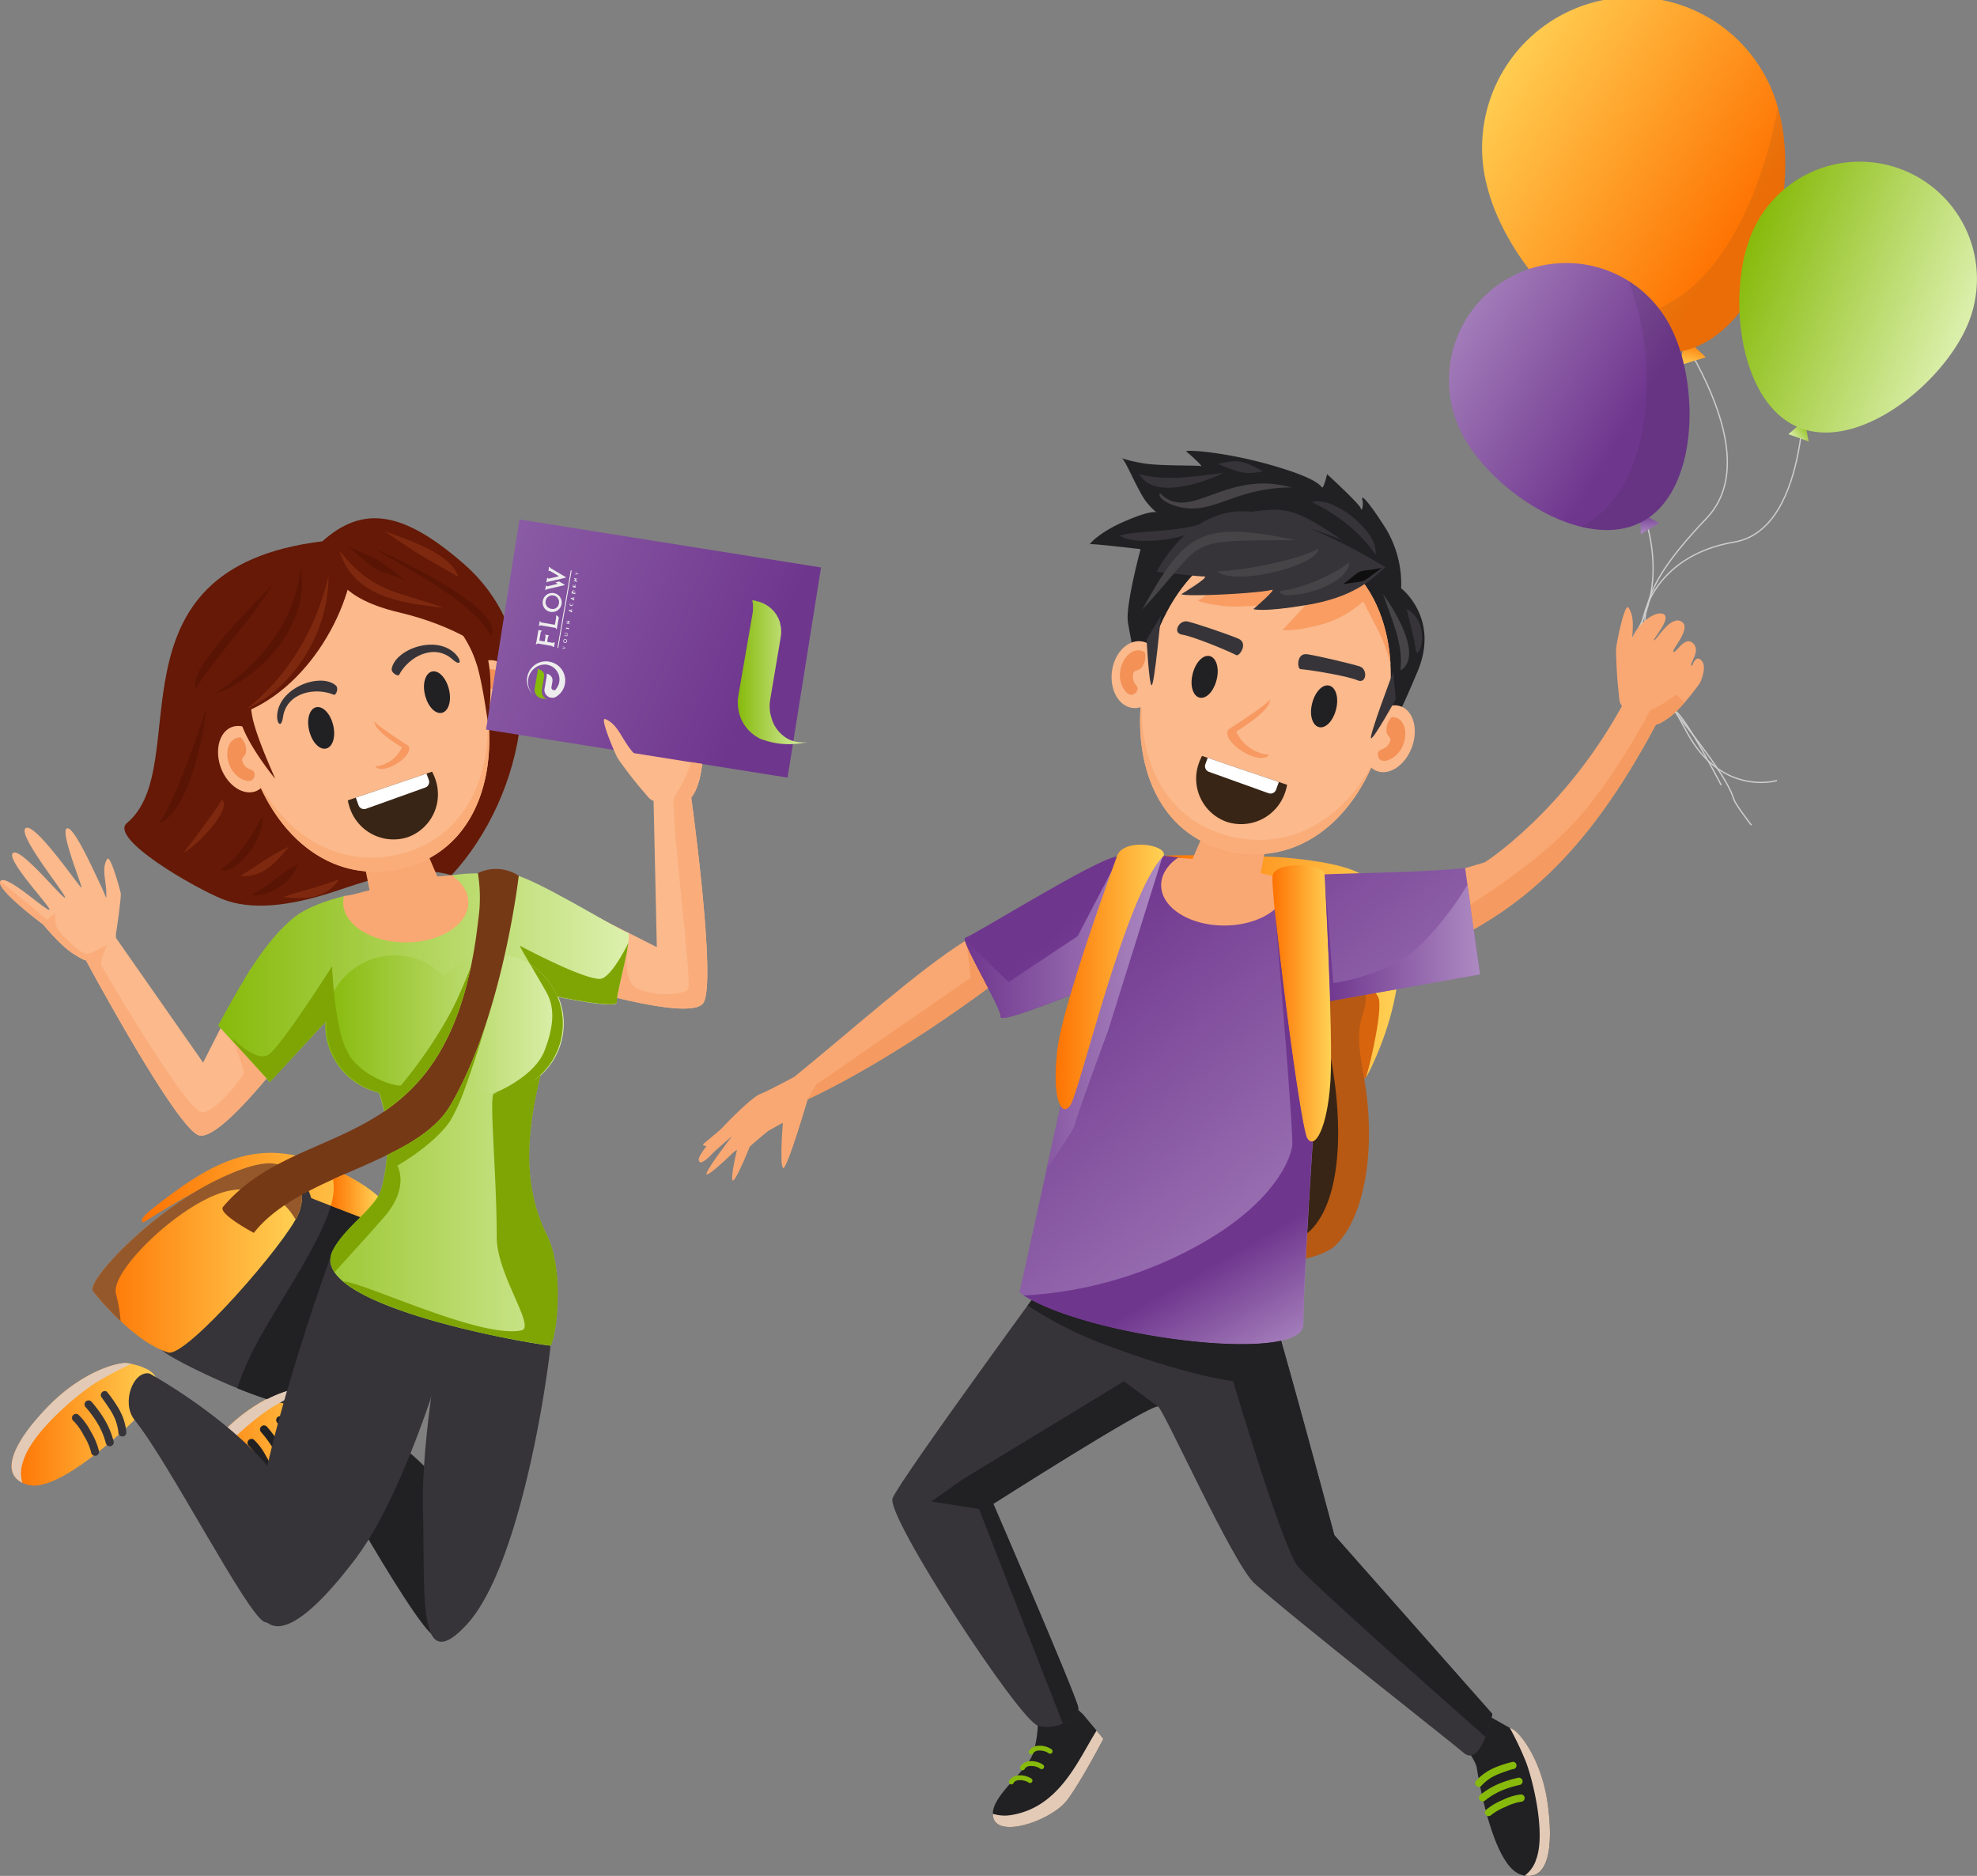 <svg xmlns="http://www.w3.org/2000/svg" xmlns:xlink="http://www.w3.org/1999/xlink" viewBox="0 0 426.12 404.28"><rect x="0" y="0" width="426.12" height="404.28" fill="#808080" stroke="none"/><defs><style>.cls-1{fill:none;stroke:#ccc;stroke-miterlimit:10;stroke-width:0.28px;}.cls-2{fill:url(#Безымянный_градиент_9);}.cls-3{fill:url(#Безымянный_градиент_9-2);}.cls-4,.cls-6{fill:#363438;}.cls-4,.cls-51{opacity:0.1;}.cls-10,.cls-11,.cls-12,.cls-13,.cls-14,.cls-15,.cls-16,.cls-17,.cls-18,.cls-20,.cls-21,.cls-22,.cls-23,.cls-24,.cls-25,.cls-26,.cls-27,.cls-28,.cls-29,.cls-30,.cls-31,.cls-32,.cls-33,.cls-34,.cls-35,.cls-36,.cls-37,.cls-38,.cls-39,.cls-40,.cls-41,.cls-45,.cls-46,.cls-5,.cls-6,.cls-7,.cls-8,.cls-9{fill-rule:evenodd;}.cls-5{fill:url(#Безымянный_градиент_9-3);}.cls-7{fill:url(#Безымянный_градиент_9-4);}.cls-8{fill:#e2cab6;}.cls-51,.cls-9{fill:#212023;}.cls-10{fill:#651906;}.cls-11{fill:url(#Безымянный_градиент_9-5);}.cls-12{fill:#fbb98c;}.cls-13{fill:#faad7b;}.cls-14{fill:url(#Новый_образец_градиентной_залив);}.cls-15{fill:#f9a873;}.cls-16{fill:#f39157;}.cls-17{fill:#faad79;}.cls-18{fill:url(#Новый_образец_градиентной_залив-2);}.cls-19{fill:url(#Безымянный_градиент_13);}.cls-20{fill:url(#Безымянный_градиент_9-6);}.cls-21{fill:#94582b;}.cls-22{fill:#763915;}.cls-23{fill:url(#Безымянный_градиент_9-7);}.cls-24{fill:#7ea504;}.cls-25{fill:#7e290f;}.cls-26{fill:#5a1404;}.cls-27{fill:#d8640e;}.cls-28{fill:url(#Безымянный_градиент_9-8);}.cls-29{fill:#b75913;}.cls-30{fill:#392515;}.cls-31{fill:#f59a60;}.cls-32{fill:url(#Безымянный_градиент_13-2);}.cls-33{fill:url(#Безымянный_градиент_13-3);}.cls-34{fill:#f99d63;}.cls-35,.cls-43{fill:#87ba0b;}.cls-36{fill:url(#Безымянный_градиент_9-9);}.cls-37{fill:url(#Безымянный_градиент_9-10);}.cls-38{fill:#464447;}.cls-39{fill:#0f0f0f;}.cls-40{fill:url(#Безымянный_градиент_13-4);}.cls-41{fill:url(#Безымянный_градиент_13-5);}.cls-42{fill:#ededed;}.cls-44{fill:url(#Новый_образец_градиентной_залив-3);}.cls-45{fill:#f79961;}.cls-46{fill:#fff;}.cls-47{fill:url(#Безымянный_градиент_13-6);}.cls-48{fill:url(#Безымянный_градиент_13-7);}.cls-49{fill:url(#Новый_образец_градиентной_залив-4);}.cls-50{fill:url(#Новый_образец_градиентной_залив-5);}</style><linearGradient id="Безымянный_градиент_9" x1="363.21" y1="89.84" x2="369.16" y2="89.84" gradientTransform="translate(534.04 -260.69) rotate(102.83)" gradientUnits="userSpaceOnUse"><stop offset="0" stop-color="#fe7302"/><stop offset="1" stop-color="#ffd255"/></linearGradient><linearGradient id="Безымянный_градиент_9-2" x1="372.53" y1="53.07" x2="328.08" y2="5.74" gradientTransform="translate(0.99 91.26) rotate(-14.43)" xlink:href="#Безымянный_градиент_9"/><linearGradient id="Безымянный_градиент_9-3" x1="40.36" y1="312.37" x2="71.74" y2="312.37" gradientTransform="matrix(1, 0, 0, 1, 0, 0)" xlink:href="#Безымянный_градиент_9"/><linearGradient id="Безымянный_градиент_9-4" x1="30.57" y1="256.19" x2="83.08" y2="256.19" gradientTransform="matrix(1, 0, 0, 1, 0, 0)" xlink:href="#Безымянный_градиент_9"/><linearGradient id="Безымянный_градиент_9-5" x1="2.53" y1="306.98" x2="33.92" y2="306.98" gradientTransform="matrix(1, 0, 0, 1, 0, 0)" xlink:href="#Безымянный_градиент_9"/><linearGradient id="Новый_образец_градиентной_залив" x1="47.02" y1="239.07" x2="135.56" y2="239.07" gradientUnits="userSpaceOnUse"><stop offset="0" stop-color="#87ba0b"/><stop offset="1" stop-color="#dcf0ad"/></linearGradient><linearGradient id="Новый_образец_градиентной_залив-2" x1="70.32" y1="220.74" x2="121.29" y2="220.74" xlink:href="#Новый_образец_градиентной_залив"/><linearGradient id="Безымянный_градиент_13" x1="162.59" y1="149.17" x2="35.85" y2="94.3" gradientTransform="translate(256.72 -21.32) rotate(80.95)" gradientUnits="userSpaceOnUse"><stop offset="0" stop-color="#6f368e"/><stop offset="1" stop-color="#ad8ac2"/></linearGradient><linearGradient id="Безымянный_градиент_9-6" x1="19.97" y1="271.12" x2="65.12" y2="271.12" gradientTransform="matrix(1, 0, 0, 1, 0, 0)" xlink:href="#Безымянный_градиент_9"/><linearGradient id="Безымянный_градиент_9-7" x1="71.31" y1="257.7" x2="81.49" y2="257.7" gradientTransform="matrix(1, 0, 0, 1, 0, 0)" xlink:href="#Безымянный_градиент_9"/><linearGradient id="Безымянный_градиент_9-8" x1="250.82" y1="208.26" x2="301.54" y2="208.26" gradientTransform="matrix(1, 0, 0, 1, 0, 0)" xlink:href="#Безымянный_градиент_9"/><linearGradient id="Безымянный_градиент_13-2" x1="235" y1="194.44" x2="307.6" y2="279.56" gradientTransform="matrix(1, 0, 0, 1, 0, 0)" xlink:href="#Безымянный_градиент_13"/><linearGradient id="Безымянный_градиент_13-3" x1="207.91" y1="218.23" x2="250.63" y2="218.23" gradientTransform="matrix(1, 0, 0, 1, 0, 0)" xlink:href="#Безымянный_градиент_13"/><linearGradient id="Безымянный_градиент_9-9" x1="274.29" y1="216.25" x2="286.89" y2="216.25" gradientTransform="matrix(1, 0, 0, 1, 0, 0)" xlink:href="#Безымянный_градиент_9"/><linearGradient id="Безымянный_градиент_9-10" x1="227.52" y1="210.54" x2="250.88" y2="210.54" gradientTransform="matrix(1, 0, 0, 1, 0, 0)" xlink:href="#Безымянный_градиент_9"/><linearGradient id="Безымянный_градиент_13-4" x1="285.62" y1="203.2" x2="318.97" y2="203.2" gradientTransform="matrix(1, 0, 0, 1, 0, 0)" xlink:href="#Безымянный_градиент_13"/><linearGradient id="Безымянный_градиент_13-5" x1="266.18" y1="269.71" x2="279.55" y2="292.96" gradientTransform="matrix(1, 0, 0, 1, 0, 0)" xlink:href="#Безымянный_градиент_13"/><linearGradient id="Новый_образец_градиентной_залив-3" x1="158.99" y1="144.94" x2="174.06" y2="144.94" xlink:href="#Новый_образец_градиентной_залив"/><linearGradient id="Безымянный_градиент_13-6" x1="403.21" y1="88.86" x2="407.84" y2="88.86" gradientTransform="translate(437.57 -294.21) rotate(89.03)" xlink:href="#Безымянный_градиент_13"/><linearGradient id="Безымянный_градиент_13-7" x1="351.26" y1="91.19" x2="307.98" y2="65.12" gradientTransform="matrix(1, 0, 0, 1, 0, 0)" xlink:href="#Безымянный_градиент_13"/><linearGradient id="Новый_образец_градиентной_залив-4" x1="402.35" y1="47.57" x2="406.98" y2="47.57" gradientTransform="translate(727.54 -132.42) rotate(139.61)" xlink:href="#Новый_образец_градиентной_залив"/><linearGradient id="Новый_образец_градиентной_залив-5" x1="349.74" y1="98.93" x2="400.27" y2="98.93" gradientTransform="translate(89.87 -169.69) rotate(22.35)" xlink:href="#Новый_образец_градиентной_залив"/></defs><title>kids</title><g id="Слой_2" data-name="Слой 2"><g id="OBJECTS"><path class="cls-1" d="M383,168.22s-11.75,3.5-19.25-10.13c-11.28-20.49-14.74-26.65,4.08-46.4,15.26-16-13.4-50.39-13.4-50.39"/><path class="cls-1" d="M377.5,177.84s-3.44-4.43-3.77-5.54c-2.58-8.75-24.49-31.18-22.45-33.92,10.28-13.8,1.62-31.25,1.62-31.25"/><path class="cls-1" d="M371,169.22s-7-13.53-9.74-15.88c-13.73-11.95-8.44-33,12.5-36.51,17-2.87,15.13-37.65,15.13-37.65"/><polygon class="cls-2" points="367.66 76.99 363.3 72.95 361.98 78.75 367.66 76.99"/><path class="cls-3" d="M383.52,24.39c4.47,17.36-3,46.68-20.37,51.15s-38.05-17.61-42.52-35a32.47,32.47,0,1,1,62.88-16.18Z"/><path class="cls-4" d="M383.19,23.24C379,45,369.18,63.78,353.85,67.73a28.17,28.17,0,0,1-16.24-1c7.79,6.85,17.07,11,25.55,8.83,17.36-4.47,24.83-33.79,20.36-51.15C383.42,24,383.31,23.62,383.19,23.24Z"/><path class="cls-5" d="M66.82,311.4c-1.71,1.73-16.41,15.88-23,14s-3.24-9.05,4.23-16.79,15.41-9.77,17.3-9.43C75.52,301,71.63,306.55,66.82,311.4Z"/><path class="cls-6" d="M41.39,266.27C43,264.51,62.53,252,62.53,252a32.91,32.91,0,0,1-3.43-1.3c8,1.55,28.37,8.1,27.6,18.21-.12,1.53-17.82,33-23.09,33.72s-27.41-9.84-28.76-11.76S41.39,266.27,41.39,266.27Z"/><path class="cls-7" d="M67.08,258.21c-4.94-17.53-35.83,5.65-36.33,5.23-.71-.59.88-2,2-2.88,11.89-9.39,22.09-15.83,36.68-9.7,8.82,3.7,13.87,7.7,13.64,9.52s-.38,3.6-1,3.54S67.08,258.21,67.08,258.21Z"/><path class="cls-8" d="M42.84,320.31c1.8-6.17,11.52-14.27,15.5-16.82a71.19,71.19,0,0,1,7.86-4.17l-.81-.12c-1.89-.34-9.83,1.69-17.3,9.43-7,7.21-10.3,13.94-5.44,16.33A7.45,7.45,0,0,1,42.84,320.31Z"/><path class="cls-9" d="M59.8,306.67a.86.86,0,0,1,1-1.38,27.31,27.31,0,0,1,2.17,3,14.26,14.26,0,0,1,1.25,2.39,12.59,12.59,0,0,1,.81,3.31.86.86,0,1,1-1.71.08,10.72,10.72,0,0,0-.7-2.8,12.66,12.66,0,0,0-1.1-2.08C60.71,307.87,59.85,306.71,59.8,306.67Z"/><path class="cls-9" d="M62.32,316.05a.86.86,0,0,1-1.66.44,16.84,16.84,0,0,0-1.7-4.15,24.37,24.37,0,0,0-2.67-3.68.86.86,0,1,1,1.3-1.12,26,26,0,0,1,2.86,3.94A18.53,18.53,0,0,1,62.32,316.05Z"/><path class="cls-9" d="M59.17,318.15a.86.86,0,1,1-1.71.15,13.59,13.59,0,0,0-1.58-3.56,12.68,12.68,0,0,0-2.17-3.08.86.86,0,0,1,1-1.4,13.52,13.52,0,0,1,2.68,3.64A14.6,14.6,0,0,1,59.17,318.15Z"/><path class="cls-10" d="M97.33,188.62c15.69-16.92,23.08-49.31,2.59-67.14C86.75,110,78.14,108.91,69.48,116.66c-48,5.86-27.27,48.42-42.11,60.7-4,3.34,14.57,14,20.56,16.4s14.2,1.76,24.93-1.88S90.26,186.6,97.33,188.62Z"/><path class="cls-9" d="M105.9,337.18c-.33-1.82-1-5.47-10.83-17.31s-27.24-20.23-27.24-20.23l-4.07,4.54s25.48,46.64,30,48.52S105.9,337.18,105.9,337.18Z"/><path class="cls-11" d="M29,306c-1.71,1.73-16.41,15.88-23,14S2.8,311,10.27,303.23s15.41-9.77,17.3-9.43C37.69,295.59,33.8,301.15,29,306Z"/><path class="cls-8" d="M5,314.91c1.8-6.17,11.52-14.27,15.5-16.82a71.21,71.21,0,0,1,7.86-4.17l-.81-.12c-1.89-.34-9.83,1.69-17.3,9.43-7,7.21-10.3,13.94-5.44,16.33A7.45,7.45,0,0,1,5,314.91Z"/><path class="cls-6" d="M22,301.28a.86.86,0,0,1,1-1.38,27.21,27.21,0,0,1,2.17,3,14.24,14.24,0,0,1,1.25,2.39,12.6,12.6,0,0,1,.81,3.31.86.86,0,1,1-1.71.08,10.72,10.72,0,0,0-.7-2.8,12.71,12.71,0,0,0-1.1-2.08C22.88,302.48,22,301.31,22,301.28Z"/><path class="cls-6" d="M24.5,310.66a.86.86,0,0,1-1.66.44,16.83,16.83,0,0,0-1.7-4.15,24.37,24.37,0,0,0-2.67-3.68.86.86,0,1,1,1.3-1.12,26,26,0,0,1,2.86,3.94A18.53,18.53,0,0,1,24.5,310.66Z"/><path class="cls-6" d="M21.34,312.76a.86.86,0,1,1-1.71.15,13.59,13.59,0,0,0-1.58-3.56,12.69,12.69,0,0,0-2.17-3.08.86.86,0,0,1,1-1.4,13.52,13.52,0,0,1,2.68,3.64A14.59,14.59,0,0,1,21.34,312.76Z"/><path class="cls-6" d="M71.11,336.42c-.33-1.82-2.9-7.85-12.76-19.69S32.21,296,32.21,296c-3.57-.63-6.11,6.42-3.21,10,7.66,9.54,24.26,42,28,43.55C61.51,351.43,71.11,336.42,71.11,336.42Z"/><path class="cls-6" d="M118,267.64a90.37,90.37,0,0,1,.67,22.32c-1.23,11.51-7.17,48.24-18,60.07s-9-6.17-9.51-24.43S97,277.14,97,277.14Z"/><path class="cls-6" d="M102.12,267.24c-.26,5.14-11.83,50.65-25.46,68.65s-22.63,20.83-22.11,0,16.73-65.14,16.73-65.14Z"/><path class="cls-12" d="M54,208.85l10.55,14.52S47.78,246.3,42.84,244.66,18.5,206.92,18.5,206.92s.08.37-2.69-1.37-6.5-6.31-6.5-6.31-10.37-7.71-9.22-9.35,9.55,6.19,10.52,6.2-9.39-10.72-7.84-12.23,10.75,9.93,11.25,9.6-10.53-13.75-8.47-15,11.7,12.94,12,12.83-4.59-11.9-3.17-12.74,6,9.53,7.21,12c.33.69.81,1.76,1.29,3,.28-3.28-1.19-6.11.22-8.42.67-1.09,2.86,6.8,2.94,7.51.06.52-.54,5.63-1.06,8.59a5.18,5.18,0,0,1,0,.88L43.78,229,54,208.85ZM18.5,206.92h0Z"/><path class="cls-12" d="M121.38,193.91l20.19,10.21-.74-33.26,8.08.49s5.67,40.58,2.66,44.83-30.12-4.32-30.12-4.32Z"/><path class="cls-13" d="M145.71,171.16l3.21.2s5.67,40.59,2.66,44.83-30.12-4.32-30.12-4.32v-3.44c3.64,1.59,7.2,2.89,8.31,2.47,2.47-.94,5.7-7.7,5.7-7.7s-1.58,7.59,1.48,9.58,10.58,1.88,11.4.24-4.13-40.2-3-41.2A2.07,2.07,0,0,0,145.71,171.16Z"/><path class="cls-14" d="M47,221l11.13,12.23,12.66-13.66c.17-.18,17.33,13.41,11.49,36.42-1.11,4.39-7.68,8.09-10.54,13.47-6.06,11.43,39.85,19.74,46.91,20.55,1.42-2.58,2.93-16.38-.83-23.9-9.91-19.8,2.86-41.89,1.8-51.39,0,0,13.55,2.91,13.31,1.25s3.73-15,2.3-15c-1,0-20.74-12.26-24.81-12.5-4.39-.26-9.34-.49-13.11.19-8.92,1.62-15.22,4.05-23.18,4.47-2.76.71-8,2.16-11.26,5C56,204,50.82,214.2,47,221Z"/><path class="cls-15" d="M97.33,188.62c-.79.13-2.33.15-3.09.29-4.76.89-8.3,2-14.28,2.94-1.94.29-3.83,1.1-5.81,1.24a5.64,5.64,0,0,0-.18,1.4c0,4.76,6,8.61,13.49,8.61s13.49-3.86,13.49-8.61C100.94,192.22,99.57,190.16,97.33,188.62Z"/><path class="cls-15" d="M77.18,180.17c.59,1.9,3.33,16,3.33,16s6.89,3.09,10.93.59,4.4-4.16,4.4-4.16l-5.94-13.9Z"/><path class="cls-12" d="M71.74,120.7c16.09-3.47,28.59,9.63,32.55,28s-2.11,35.11-18.2,38.58-29.24-9.11-33.2-27.51S55.64,124.17,71.74,120.7Z"/><path class="cls-12" d="M51.31,156.45c3,0,6,3.21,6.64,7.16s-1.2,7.16-4.19,7.16-6-3.21-6.64-7.16S48.33,156.45,51.31,156.45Z"/><path class="cls-12" d="M105.72,142.27c3,0,5.6,3.2,5.84,7.16s-2,7.16-5,7.16-5.6-3.21-5.84-7.16S102.73,142.27,105.72,142.27Z"/><path class="cls-16" d="M51.88,158.92c-4,0-3.87,7.21.55,9.12,2.36,1,2.71-1.06,2.28-1.73s-1.53-.35-2.28-1.81.45-1.06.63-2.67A3.94,3.94,0,0,0,51.88,158.92Z"/><path class="cls-16" d="M104.44,144.67c3.37-2.13,7.12,4,4.41,8-1.45,2.13-2.86.55-2.85-.24s1.11-1.12,1-2.75-.95-.65-2-1.92A3.94,3.94,0,0,1,104.44,144.67Z"/><path class="cls-17" d="M78.22,184.75c-9.26-.66-17.09-6.57-22.1-15.51l-.12.12C60.71,179.85,68.93,187,78.85,187.8a24.56,24.56,0,0,0,7.24-.49,24.18,24.18,0,0,0,6.46-2.36c9.34-5.06,13.62-16,12.82-28.53l-.22-.07c0,11.54-4.62,21.3-13.78,25.84a25.28,25.28,0,0,1-6,2.06A25.68,25.68,0,0,1,78.22,184.75Z"/><path class="cls-18" d="M85.1,205.89a14.63,14.63,0,0,1,10.57,4.52,14.64,14.64,0,0,1,10.84-4.8,15,15,0,0,1,0,30,14.63,14.63,0,0,1-10.57-4.52,14.64,14.64,0,0,1-10.84,4.8,15,15,0,0,1,0-30Z"/><path class="cls-10" d="M76.38,119.22c-.89,14.32-12.49,32.47-28,35.55-12.2,2.42,6.06-25.9,8.94-28.61C64.62,119.31,76.38,119.22,76.38,119.22Z"/><path class="cls-10" d="M69.76,120.86C72.57,124,73.39,129,86.09,132s19,8.35,19,8.35-.57-10.6-11.76-17.64S69.76,120.86,69.76,120.86Z"/><path class="cls-10" d="M96.09,132c.7.7,5.12,5.91,6.66,11.13s2.39,13.17,2.48,12.62,1.29-10.24-.45-15a63.39,63.39,0,0,0-2.83-6.86Z"/><path class="cls-10" d="M54.47,142.74c-.22,1-1.23,7.72.21,13s4.92,12.45,4.55,12-6.5-8-7.54-13a63.4,63.4,0,0,1-1.21-7.32Z"/><path class="cls-12" d="M148.4,172.2c-1,.19-5.35,1.46-7.8.28s-5.22-10-5.92-13-4-15.14-2.18-15.29,5.85,13.48,6.24,13.36-1.2-18.88,1.5-19.07,2.52,18.76,3.18,18.74.66-16.06,3.08-15.69.93,16.49,1.77,15.87,2.66-12.93,4.85-12.19-1.47,14.18-1.47,14.18,0,6.38-1.25,9.74S148.4,172.2,148.4,172.2Z"/><path class="cls-12" d="M149.17,159s1,1.75-.53,6.16a29.83,29.83,0,0,1-2.29,4.95,27.43,27.43,0,0,1-1.81,2.79,33.31,33.31,0,0,0,3.86-.71s.34.14.94-.76a11.28,11.28,0,0,0,1.06-2.29c1.22-3.36,1.25-9.74,1.25-9.74s3.65-13.44,1.47-14.18a.59.59,0,0,0-.23,0,28,28,0,0,1-.79,7.74A22.65,22.65,0,0,1,149.17,159Z"/><rect class="cls-19" x="117.92" y="106.85" width="45.86" height="65.81" transform="translate(-19.31 256.88) rotate(-80.95)"/><path class="cls-12" d="M142.23,172.92c-.43-.41-1.36,0-2.37-1a87,87,0,0,1-6.65-8.39c-.45-.62-4.1-9.11-2.74-8.56,3.59,1.45,3.81,6.51,8.5,9.24C144.23,167.26,145.91,172,142.23,172.92Z"/><path class="cls-13" d="M146.35,170.12a29.85,29.85,0,0,0,2.29-4.95c.11-.32.21-.62.3-.92l2.38.38a21.17,21.17,0,0,1-.93,4.51,8.5,8.5,0,0,1-1.37,2.69c-.29.32-3.84,1.35-3.87,1C145.06,172,146.35,170.12,146.35,170.12Z"/><path class="cls-20" d="M62.53,252.08c-1.63-.22-3-4.2-16.47,2.55S18.94,275.68,20,278.2c0,0,8.39,10.86,16.25,13.28,3.86,1.19,25.61-23.83,28.08-29.9S62.53,252.08,62.53,252.08Z"/><path class="cls-21" d="M62.53,252.08c-1.63-.22-3-4.2-16.47,2.55S18.94,275.68,20,278.2a62.82,62.82,0,0,0,6,6.53,33.17,33.17,0,0,0-1-5.88c-1.41-5.06,15.31-20.91,25-22.34,8.76-1.29,12.3,4,13.71,6.29a11.23,11.23,0,0,0,.61-1.23C66.82,255.5,62.53,252.08,62.53,252.08Z"/><path class="cls-22" d="M111.81,188.74s-3.47,30.45-14.75,49.5c-7.51,12.68-32.35,14.7-42.35,27.46,0,0-7.86-4.16-6.63-5.61,17.06-20.2,49.1-8.94,55-61.83a32.71,32.71,0,0,0-.08-10.09A8.9,8.9,0,0,1,111.81,188.74Z"/><path class="cls-9" d="M71.31,259.86c-2.63,9.12-12.81,22.93-17.17,32a60,60,0,0,0-3,7.32c2.25.92,4.46,1.73,6.42,2.35a26.15,26.15,0,0,1,4.32-1.78c4.5-15.54,9.42-29,9.42-29a4.71,4.71,0,0,1,.48-1.35c1.42-2.69,3.77-5,5.91-7.09Z"/><path class="cls-23" d="M71.31,259.86l6.36,2.45a37,37,0,0,0,2.89-3.14,12.66,12.66,0,0,0,.93-1.34,33.25,33.25,0,0,0-7.28-4.75l-2.42,1.08q0,.2.05.4a12,12,0,0,1-.18,3.89Q71.52,259.13,71.31,259.86Z"/><path class="cls-24" d="M74,276.15a29.28,29.28,0,0,0,6.71,4,102,102,0,0,0,14.77,5.05l2.3.61a193,193,0,0,0,20.92,4.2,12.39,12.39,0,0,0,.93-3.35c.91-5.25,1.14-14.76-1.76-20.55-5.85-11.7-3.8-24.19-1.35-34.42-2.63,2.45-8.06,3.94-10,3.94-1.22,0,.53,16.57.54,31,0,8.1,8.53,19.44,5.31,20.09C103.49,288.5,78.79,276.49,74,276.15Z"/><path class="cls-24" d="M117.4,226.35c-2.23,5.88-10.89,9.24-10.89,9.24a14.61,14.61,0,0,0,10-3.94,15.1,15.1,0,0,0-2.22-23.81c1.24,2.12,2.69,4.58,3.48,6C119.4,216.77,119.64,220.47,117.4,226.35Z"/><path class="cls-24" d="M120.13,214.77c2.42.5,13,2.62,12.83,1.15a3.63,3.63,0,0,1,.05-.86c.3-2.14,1.61-7.15,2.23-10.59.1-.78.21-1.29.21-1.29s-3.23,6.76-5.7,7.7c-1.11.42-4.67-.87-8.31-2.47-4.46-2-9-4.36-9.32-4.58s.82,1.7,2.16,4A15,15,0,0,1,120.13,214.77Z"/><path class="cls-13" d="M18.5,206.92S37.9,243,42.84,244.66c2.8.93,9.41-6,14.62-12.23l-7-7.71a62.69,62.69,0,0,1,2.12,6.35c0,.71-5.64,8.41-8.94,8.64S22.1,208.54,21.81,208s1.06-4,1.23-4.29-2.53,1.47-4.06,1.85-5.5-4-6.41-5.14-.68-3.62-.68-3.62l-1.76,1.38L.09,189.89c-1.16,1.65,9.22,9.35,9.22,9.35s3.69,4.54,6.5,6.31S18.5,206.93,18.5,206.92Z"/><path class="cls-24" d="M75.65,228a18,18,0,0,1-2.5-6.48A66.29,66.29,0,0,1,72,214c-.34-3.27-.42-5.76-.42-5.76s-4.62,7.27-8.61,12.85c-2.13,3-4.07,5.48-5,6.14-2.76,1.88-7.82-3.47-7.82-3.47l.35.94,7,7.71.69.76L70.35,220q0,.43,0,.86a15,15,0,0,0,11.39,14.59,34.68,34.68,0,0,1,1.09,4,41,41,0,0,0,4.87-3.87c6-5.56,10.94-13.73,13.78-27.19-1.18,3-2.65,6.52-4.22,9.56a97.28,97.28,0,0,1-10.82,15.93c-.34.26-3.15-.27-6.08-1.93A15.3,15.3,0,0,1,75.65,228Z"/><path class="cls-24" d="M105.13,219.45a103.6,103.6,0,0,1-5.66,14.33c-.76,1.54-1.56,3-2.41,4.46-2.75,4.64-7.82,7.85-13.63,10.68a39.05,39.05,0,0,1-1.13,7,7.19,7.19,0,0,1-.81,1.89,12.66,12.66,0,0,1-.93,1.34,37,37,0,0,1-2.89,3.14c-2.13,2.14-4.48,4.41-5.91,7.09a4.71,4.71,0,0,0-.48,1.35,4.49,4.49,0,0,0,.85,3.42l3.56-3.92c1.91-2.11,4-4.4,5.83-6.5l1.29-1.47q.32-.37.61-.73c4.76-6,2.23-10.33,2.23-10.33s7.76-4.35,11.35-9.58a39.62,39.62,0,0,0,3.33-7.42C102,229.63,103.78,224,105.13,219.45Z"/><path class="cls-25" d="M70.81,124.09c-2.7,11.41-8.42,21.33-17.64,28.69C63.84,147.83,70.87,135.73,70.81,124.09Z"/><path class="cls-26" d="M64.81,122.33c-1.12,11.67-9,21.16-18.69,27.28C56.66,146,67,134.13,64.81,122.33Z"/><path class="cls-26" d="M58.7,126.09c-2.83,2.94-18.54,18.25-16.46,22.22a.72.72,0,0,0,.18-.37V148C48.15,139.41,53.14,134.9,58.7,126.09Z"/><path class="cls-26" d="M44.36,153c-1.63,5.17-6.65,19.71-10.11,24.46C40.69,175,44,158.23,44.36,153Z"/><path class="cls-25" d="M47.88,172.3c-2.64,4.08-5.34,7.62-8.35,11.52C42.77,182,50,174.46,47.88,172.3Z"/><path class="cls-26" d="M56.58,175.94c-2.11,3.83-5.26,9.21-9.05,11.4C50,189.08,57,181.53,56.58,175.94Z"/><path class="cls-26" d="M64,186.76v0c-1.33,3.39-5.79,6.5-9.86,6.14a33.58,33.58,0,0,0,4.83-3.11c5.74-4.5,5.64-3.33,5-3Zm-.15-.25h0a.12.12,0,0,0,.09.12Z"/><path class="cls-25" d="M73.16,189.46c-4.24,1.68-7.85,2.42-12.23,3.88C65.77,193.83,70.2,193.82,73.16,189.46Z"/><path class="cls-25" d="M62.34,182.41c-4.56,2.16-6.54,4-10.58,6.35C56.44,189.37,59.66,185.72,62.34,182.41Z"/><path class="cls-25" d="M73.16,118.68C76.25,128.89,87,130,95.68,131,85.33,127.28,80.37,127.76,73.16,118.68Z"/><path class="cls-26" d="M80.45,118.09c6.37,4,21.76,11.63,25.25,18.85l0,.08c.07,0,.17.06.21,0C109,130.78,82,118.74,80.45,118.09Z"/><path class="cls-25" d="M82.8,114.45c10,6.62,4.91,3.47,15.24,9.44l0,0a1.49,1.49,0,0,0,.71.34C97.15,119.06,86.81,116,82.8,114.45Z"/><path class="cls-26" d="M74.81,117.62c7.87,6.42,3.62,4,12.64,7.47C79.76,119.41,83.94,121.94,74.81,117.62Z"/><path class="cls-27" d="M297.1,207.57c.55,1,1.66,7.52,1.35,9.74s-4,14.89-4,14.89a9.21,9.21,0,0,1-2.08,1c-1.33.5-11.5-11.64-10.79-15.6S297.1,207.57,297.1,207.57Z"/><path class="cls-28" d="M297,214.75c1.24,1.92-1.47,13.86-2.56,17.44-.17.57,16.15-29.06-.16-43.14-2.86-2.47-10.92-3.67-17.27-4.22-5.95-.51-25.53-.67-26.2-.36C250.7,184.53,288.17,201.11,297,214.75Z"/><path class="cls-29" d="M281.78,194.81c5.86,3.17,9.34,7.6,11.88,16.31s-2.69,5.23.16,20.12.79,30.41-5.86,37.06-42.29,5.7-51.16-3.8,5.74-65.43,14.91-70.57S281.78,194.81,281.78,194.81Z"/><path class="cls-30" d="M274.73,191.17c5.86,3.17,9.35,7.6,11.88,16.31s-2.69,5.23.16,20.12,2.38,30.89-4.28,37.54-38.35,6.24-47.22-3.26.22-66.45,9.38-71.59S274.73,191.17,274.73,191.17Z"/><path class="cls-15" d="M296.18,190.16c11.47-.87,7,.75,23.79-4.3-.67.51,17.71-11,30.52-35.37l6.46,5.62c-11.49,21.43-23,34.81-38.69,43.82-4.89,2.81-9.64,2.89-14.67,4.75Z"/><path class="cls-9" d="M228.56,364.75c.87,1,4.91,4.75,4.91,4.75l4.36,5.23s-4.59,8.87-7.76,13.15-14.49,8.32-15.92,4,7.29-10,8.55-14.1a24.44,24.44,0,0,0,1-7.84Z"/><path class="cls-9" d="M311.48,370.61s6.49,8.08,6.81,10.3,3.41,20.75,9.27,23,7.37-4.91,6.1-14.73-6-15.68-7.6-16.47-12.83-7.29-12.83-7.29Z"/><path class="cls-6" d="M270.61,270.8c3.12,7.9,17,60.05,17,60.05l34.06,38.53s-2.39,11.71-6.21,8.36c-2-1.78-37.14-29.33-45.09-36.52-4.64-4.2-19.79-38-20.79-38.12-2.15-.24-35.46,21-35.46,21S232.17,365.88,232.4,368s-4.62,5.11-8.68,3.91-32.78-45.14-31.34-49,36.84-52.16,36.84-52.16Z"/><path class="cls-15" d="M231.65,207.08c-6,2.77-6.08,4.15-18.54,5.75.61-.47-19.83,15.12-39.05,24.1l-2.87-4.85c12.34-10,26.89-23.1,36.73-29.22,7.05-4.39,10.9-4.33,18-7Z"/><path class="cls-15" d="M176.27,233.06l-2.2,3.86s-4.61,15.7-5.33,14.76,0-9.71,0-9.71-9.13,4.93-10.87,6.59-5.94,5.58-5.58,4.27,5.51-8,5.51-8-3.77,3.22-4.2,3.73-2.86,3-3,1.41c-.14-2.06,10.74-13.2,13.16-14.15,2-.8,7.42-3.73,7.42-3.73Z"/><path class="cls-15" d="M168.73,240.92c-1.81,1.74-7.06,6-7.14,6.23s-3.37,8.37-3.73,7.14,1.27-7.75,1.41-8,6-5.61,6.27-5.65S168.73,240.92,168.73,240.92Z"/><path class="cls-15" d="M164.09,237.45a3.26,3.26,0,0,1-2.19.45l-10.28,8.62s-.44.51,1,.44,10.77-7.64,10.77-7.64Z"/><path class="cls-31" d="M213.12,212.83c.61-.47-19.83,15.12-39.05,24.1l1.79-3.14,33.37-23.08-1-8C208.4,204,211.09,208.89,213.12,212.83Z"/><path class="cls-15" d="M175.85,233.79l-1.79,3.14s-4.12,14-5.18,14.77h-.15l3.69-15.76.76-.48Z"/><path class="cls-32" d="M315.8,187.11,319,210,285,216s-4,55.35-4.07,69.41c0,8.75-47.86,2.67-61.19-6.87l14.42-65.46s-18.69,7.75-18.45,6.07-9.07-17.08-7.63-17.08c1,0,28.56-17.23,32.66-17.46,4.42-.26,9.41-.5,13.2.19,9,1.63,15.63,5.62,23.34,4.5C282.76,187.87,299.15,188.56,315.8,187.11Z"/><path class="cls-33" d="M225.56,252l8.57-38.93s-18.69,7.75-18.45,6.07-7.49-14.46-7.77-16.74l9.48,9.25,14.89-9.9,7.23-13.86,9.75-3.54,1.37.06-11.77,37.62s-7.19,19.46-7.2,20.41C231.66,242.94,228.72,247.43,225.56,252Z"/><path class="cls-15" d="M253.92,184.84c.8.13,2.35.15,3.11.29,4.8.89,8.36,2.05,14.38,3,1.66.25,4,1.11,5.85,1.25a5.65,5.65,0,0,1,.18,1.41c0,4.79-6.08,8.67-13.58,8.67s-13.58-3.88-13.58-8.67C250.28,188.46,251.66,186.39,253.92,184.84Z"/><path class="cls-15" d="M274.2,176.33c-.6,1.91-3.35,16.15-3.35,16.15s-6.94,3.11-11,.6-4.43-4.19-4.43-4.19l6-14Z"/><path class="cls-9" d="M297.27,161c2.12-3.23,3.49-4.86,8.29-16.34S302,126.78,302,126.78A23.11,23.11,0,0,0,298.75,114c-3.79-6-5.46-7.58-5.13-6.36s-.11,2.79-.33,1.9-7.25-7.36-7.25-7.36-.73,3.23-1.12,2.84-1.23-2.06-11.37-4.91S255,96.84,255.71,97.34s3.79,3.35,3.12,3.12-8.81,0-12.43-.61-5.3-1.39-4.52-1,3.68,7.75,5.52,9.7a13.36,13.36,0,0,0,1.9,1.9s-.78-.72-6.75,1.84-7.92,5.19-7.58,5,10.87,1.06,10.87,1.06-3.29,12.15-2.73,15.72,2.9,15,3.62,15.14Z"/><path class="cls-12" d="M279.69,116.46c-16.2-3.49-28.79,9.7-32.77,28.22S249,180,265.24,183.52s29.44-9.18,33.42-27.69S295.89,119.95,279.69,116.46Z"/><path class="cls-34" d="M299.72,143.25c-.5-9.13-3.91-17.11-10-22.08-6.17.4-25.32,3.88-25.32,3.88s-5.62,4.28-6.1,4.28.71.71,5.39,1.27,18.06-1.11,18.53-1.27-5.78,6.42-5.78,6.42,2,.55,8.79-1.27a23,23,0,0,0,8.59-4.86c1,1.91,2.23,4.35,3.37,6.52A34.28,34.28,0,0,1,299.72,143.25Z"/><path class="cls-6" d="M298.6,122.23c-3,2.75-6.91,6.47-16.84,8.14s-11.6.89-11.6.89,5.35-4.57,3.9-4.13-8.81,1-14.27,1.12-5.13-.22-5.13-.22,6.24-3.79,4.91-3.79-10.26-1-10.26-1,5.69-11.93,17.06-13S298.6,122.23,298.6,122.23Z"/><path class="cls-15" d="M356.17,156.11c-1-.43-5.42-1.89-6.8-4.32s1.4-11.56,2.56-14.52,5-5.84,6.68-4.89-2.51,5.5-2.1,5.63,3.48-5.48,5.89-4.06-2.29,6.15-1.7,6.52,2.39-3.57,4.24-1.83-1.29,4.87-.21,4.83c.12-.23.81-2.73,2.24-.83.88,1.58-.53,4.49-.53,4.49s-3.76,5.42-6.76,7.57S356.17,156.11,356.17,156.11Z"/><path class="cls-15" d="M350.5,153.11c-.12-.6-1.17-.79-1.42-2.25a90,90,0,0,1-.75-11c0-.79,1.84-10.16,2.68-8.89,2.21,3.34-.56,7.77,1.84,12.84C355.52,149.47,354.19,154.45,350.5,153.11Z"/><path class="cls-12" d="M300.6,152c-3,0-6,3.23-6.68,7.21s1.2,7.21,4.21,7.21,6-3.23,6.68-7.21S303.61,152,300.6,152Z"/><path class="cls-12" d="M245.47,138.18c-3,0-5.64,3.23-5.87,7.21s2,7.21,5,7.21,5.64-3.23,5.87-7.21S248.48,138.18,245.47,138.18Z"/><path class="cls-8" d="M331.12,400.67c2.06-5.54-.67-16.87-2.22-20.95a65.48,65.48,0,0,0-3.52-7.4l.67.35c1.58.79,6.34,6.65,7.6,16.47,1.18,9.15,0,16-5,15.06A6.86,6.86,0,0,0,331.12,400.67Z"/><path class="cls-35" d="M326.08,381.27a.79.79,0,0,0,0-1.58,25,25,0,0,0-3.26,1,13.12,13.12,0,0,0-2.24,1.08,11.59,11.59,0,0,0-2.42,2,.79.79,0,1,0,1.22,1,9.9,9.9,0,0,1,2.06-1.68,11.69,11.69,0,0,1,2-.93C324.75,381.66,326,381.27,326.08,381.27Z"/><path class="cls-35" d="M319.06,386.82a.79.79,0,0,0,1,1.24,15.5,15.5,0,0,1,3.53-2.14,22.44,22.44,0,0,1,4-1.25.79.79,0,0,0-.35-1.54,23.93,23.93,0,0,0-4.28,1.34A17.05,17.05,0,0,0,319.06,386.82Z"/><path class="cls-35" d="M320.24,390.1a.79.79,0,0,0,1.18,1.05,12.52,12.52,0,0,1,3.12-1.76,11.68,11.68,0,0,1,3.29-1.09.79.79,0,1,0,0-1.58,12.44,12.44,0,0,0-4,1.22A13.44,13.44,0,0,0,320.24,390.1Z"/><path class="cls-35" d="M226,377.83a.53.53,0,1,0,.58-.88l-.31-.19,0,0a4.62,4.62,0,0,0-2.41-.53,2.55,2.55,0,0,0-2,1l-.08.14a.53.53,0,0,0,.93.5l0-.06a1.54,1.54,0,0,1,1.21-.54,3.55,3.55,0,0,1,1.84.4h0Z"/><path class="cls-8" d="M217.85,391.18c10.43-1.61,14.44-11.68,18.5-18.21l1.47,1.77s-4.59,8.87-7.76,13.15-14.49,8.32-15.92,4a3.22,3.22,0,0,1-.16-1A8.56,8.56,0,0,0,217.85,391.18Z"/><path class="cls-35" d="M224.18,381.16a.53.53,0,1,0,.58-.88l-.31-.19,0,0a4.62,4.62,0,0,0-2.41-.53,2.55,2.55,0,0,0-2,1l-.08.14a.53.53,0,1,0,.93.5l0-.06a1.54,1.54,0,0,1,1.21-.54,3.55,3.55,0,0,1,1.84.4h0Z"/><path class="cls-35" d="M221.76,384.21a.53.53,0,0,0,.58-.88l-.31-.19,0,0a4.62,4.62,0,0,0-2.41-.53,2.55,2.55,0,0,0-2,1l-.08.14a.53.53,0,1,0,.93.5l0-.06a1.54,1.54,0,0,1,1.21-.54,3.55,3.55,0,0,1,1.84.4h0Z"/><path class="cls-36" d="M285.49,188.45s1.91,34.4,1.27,44.54-3.39,14.9-5,12.36-8-53.2-7.47-56.58S285.57,186.16,285.49,188.45Z"/><path class="cls-37" d="M240.71,184.65S229.18,215.87,227.93,226s.62,14.9,2.67,12.37,12-46,20.22-53.9C251.76,182,241.93,180.45,240.71,184.65Z"/><path class="cls-6" d="M296.47,119.56c.85-5-9.42-12.92-13.7-11.32C287.9,110.6,293.35,114.82,296.47,119.56Z"/><path class="cls-6" d="M289.26,116.39c-12.92-8.79-12.53-6.75-27.64-5C272.74,114.51,270.84,109,289.26,116.39Z"/><path class="cls-38" d="M278.41,105.06C264,101,256.47,112.92,250,106.25c-.54,1.16,1.93,2.28,2.61,2.53C261.11,111.89,265.17,105.06,278.41,105.06Z"/><path class="cls-6" d="M272.31,101.58c-4.49-2.24-4.91-2.72-9.82-1.58C266.83,101.63,267.69,102.44,272.31,101.58Z"/><path class="cls-38" d="M290.85,121.14c-3.39,2.85-10.7,5.82-15,6.26C275.57,129.81,290.38,127,290.85,121.14Z"/><path class="cls-38" d="M284.19,118.21c-4.08,2.48-16.89,4.88-21.86,4.91C266.15,126.42,284.22,121.87,284.19,118.21Z"/><path class="cls-38" d="M279.28,116.39c-20.69-4.27-23.87-1.53-33.1,15C260.69,115.79,254.26,116.58,279.28,116.39Z"/><path class="cls-6" d="M258.38,113.06c-5.68,1.7-13.24,1.21-17,2.38C244.81,117.91,258.38,116,258.38,113.06Z"/><path class="cls-6" d="M263.68,101.9c-5.35.72-12.85,1.9-18.14.24C248.68,107.91,259.88,103.86,263.68,101.9Z"/><path class="cls-38" d="M298.09,128c1.79,5.4,4.36,10.49,3.78,16.26l.06,0,0,0c0,.11,0,.06,0,.14s.08,0,.12,0C306.86,140.93,299.92,130.55,298.09,128Z"/><path class="cls-6" d="M303.2,131.24c.64,3.09,1.65,6.08,2,9.22l.05-.09c0,.2,0,.09,0,.33C306.58,140.86,308,133.9,303.2,131.24Z"/><path class="cls-39" d="M297.85,122.41c-6.3,1.09-3.55-.15-8.35,3.48C295.49,124.93,292.68,126,297.85,122.41Z"/><path class="cls-31" d="M355.64,153.14a30.82,30.82,0,0,0,4.85-2.87q.42-.31.79-.61l1.81,1.72a21.9,21.9,0,0,1-3.43,3.3,8.79,8.79,0,0,1-2.74,1.49c-.6.15-.74-.07-.74-.07-.31-.14-1-.37-1.75-.71l.55-1C355.41,153.59,355.64,153.14,355.64,153.14Z"/><path class="cls-31" d="M354.42,155.4c.79.34,1.44.58,1.75.71,0,0,.14.21.74.07-11.47,21.4-23,34.75-38.65,43.76l-.64.35-.74-5.34s14.23-8.63,22.78-18.05C346.14,169.76,352,159.81,354.42,155.4Z"/><path class="cls-40" d="M301.53,207.24a24.38,24.38,0,0,0,4.36-3.3,67.06,67.06,0,0,0,10.4-13.27l.59,4.28.74,5.34L319,210l-18,3.21-2.66.48-1.85.33-2.15.38-7.65,1.37,0-.78q0-1-.07-2.1c-.07-2.08-.15-4.17-.23-6.21q0-1.12-.09-2.2c-.1-2.42-.21-4.72-.3-6.78-.14-2.85-.26-5.25-.34-6.89l.57,7.09.56,6.94.41,5,.16,2s.46,0,1.33-.18a39.14,39.14,0,0,0,4.78-1.18h0c1.2-.37,2.57-.84,4.1-1.44q1.23-.48,2.6-1.07A14.47,14.47,0,0,0,301.53,207.24Z"/><path class="cls-41" d="M282.92,246c-.43,6.62-.86,13.52-1.21,19.8-.11,1.88-.2,3.71-.29,5.46-.31,6-.51,11.1-.51,14.18,0,1.69-1.79,2.83-4.77,3.49-11.55,2.58-41-1.93-53.77-8.74q-.92-.49-1.73-1,1.22-.06,2.58-.17a87.31,87.31,0,0,0,29.44-7.8l.89-.42q1.52-.72,2.91-1.45c18.58-9.71,21.77-20.06,22.07-22.44s-3.06-42.69-3.67-49.9l-.09-1.1.11,1.11c1.55,15.32,5.67,46.37,6.91,48.34C282.12,245.89,282.51,246.1,282.92,246Z"/><path class="cls-16" d="M300,154.52c4,0,3.89,7.26-.55,9.19-2.38,1-2.73-1.07-2.3-1.74s1.54-.36,2.3-1.82-.45-1.07-.63-2.69A4,4,0,0,1,300,154.52Z"/><path class="cls-16" d="M246.76,140.59c-3.39-2.15-7.17,4.05-4.44,8.06,1.46,2.14,2.88.56,2.87-.24s-1.11-1.13-1-2.77,1-.66,2-1.94A4,4,0,0,0,246.76,140.59Z"/><path class="cls-6" d="M300.31,144.74s-5.39,14.26-4.79,14.37,5.31-8.39,5.31-8.39Z"/><path class="cls-6" d="M250.22,132.68s-1.42,15.17-2,15-1.08-9.87-1.08-9.87Z"/><path class="cls-9" d="M279.72,337.54c-3.33-4.12-13.94-39.91-13.94-39.91s-8.71-.79-27.4-7.76a82.46,82.46,0,0,1-16.85-8.52l.83-1.15c12.77,6.82,42.22,11.32,53.77,8.74,5.08,17.91,11.46,41.91,11.46,41.91l34.06,38.53s-.06.28-.17.74a32.42,32.42,0,0,1-1.3,4.2l-7.67-6.79C300.15,356.57,281.89,340.23,279.72,337.54Z"/><path class="cls-9" d="M249.55,303.1c-2.15-.24-35.46,21-35.46,21S232.17,365.88,232.4,368a1.5,1.5,0,0,1,0,.45c-.22,1.09-1.55,2.29-3.32,3l-2-5.13L211,325.18l-10.29-1.58,7-4.91,34.54-21Z"/><path class="cls-17" d="M273.16,180.95c9.33-.66,17.21-6.61,22.25-15.61l.12.12c-4.75,10.56-13,17.73-23,18.57a24.73,24.73,0,0,1-7.29-.5,24.36,24.36,0,0,1-6.51-2.38c-9.4-5.1-13.71-16.07-12.91-28.73l.22-.07c0,11.62,4.65,21.45,13.88,26a25.46,25.46,0,0,0,6.05,2.07A25.85,25.85,0,0,0,273.16,180.95Z"/><path class="cls-42" d="M118.42,142.61a4.1,4.1,0,0,1,3.35,4.74,4.06,4.06,0,0,1-1.78,2.72,2.41,2.41,0,0,1-.3.18l-.28.1a1.52,1.52,0,0,1-.58,0h-.11a1.77,1.77,0,0,1-.35-.1,1.68,1.68,0,0,1-1-1.81l.46-2.67h0a1.67,1.67,0,0,0,0-.29s0-.07,0-.1a1.18,1.18,0,0,0,0-.15h.08a1.41,1.41,0,0,1,1.16,1.63l-.21,1.21a.57.57,0,0,0,.46.67.56.56,0,0,0,.5-.16l0-.05.09-.11.06-.09a2.57,2.57,0,0,0,.23-.36c0-.07.08-.16.11-.24a3,3,0,0,0,.23-.75,3.22,3.22,0,0,0-2.62-3.72,2.72,2.72,0,0,0-1,0h-.07a3.67,3.67,0,0,0-.68.19l-.21.09-.25.13-.11.07-.1.07a3.74,3.74,0,0,0-1.64,2.51,3.79,3.79,0,0,0,.71,2.94,3.52,3.52,0,0,0,.39.44h0a4.1,4.1,0,0,1,3.42-7.11"/><path class="cls-43" d="M116.16,144.28a1.41,1.41,0,0,1,.92.59,1.45,1.45,0,0,1,.19.41v0a1.43,1.43,0,0,1,0,.59l-.49,2.85s0,.07,0,.1a1.72,1.72,0,0,0,.09.75v.06a1.58,1.58,0,0,0,.56.75,1.23,1.23,0,0,0,.33.18l.17,0,.15,0h0a1.9,1.9,0,0,0,.34,0l-.08,0h-.19a3.46,3.46,0,0,1-1.7-.15h-.07a1.81,1.81,0,0,1-1-1,1.92,1.92,0,0,1-.14-.62,1.53,1.53,0,0,1,0-.38l.65-3.75a1.65,1.65,0,0,0,0-.3h0v-.08a1.51,1.51,0,0,0,0-.17l.16,0"/><path class="cls-44" d="M162.84,129.51a6.71,6.71,0,0,1,4.4,2.82,6.92,6.92,0,0,1,.91,1.94l0,.14a6.83,6.83,0,0,1,.14,2.81L166,150.82c0,.17-.06.33-.07.5a8.22,8.22,0,0,0,.42,3.58l.06.17,0,.1a7.53,7.53,0,0,0,2.65,3.58,5.89,5.89,0,0,0,1.58.85,7,7,0,0,0,.83.22c.24.06.47.1.73.14l.23,0a9,9,0,0,0,1.6,0l-.37.07-.41.07h-.07l-.44.06a16.52,16.52,0,0,1-8.13-.69l-.17-.06-.08,0h0l-.05,0a8.63,8.63,0,0,1-4.64-4.64,9.16,9.16,0,0,1-.64-3,7.32,7.32,0,0,1,.11-1.82l3.09-17.87a7.85,7.85,0,0,0,.06-1.43.34.34,0,0,1,0-.06c0-.12,0-.25,0-.37a7.19,7.19,0,0,0-.16-.83,5.33,5.33,0,0,1,.78.08"/><path class="cls-42" d="M119.22,139.46c-.09,0-.06-.2-.24-.24l-2.83-.5c-.5-.09-.43.17-.57.14s-.09-.12,0-.35l.44-2.56c0-.12.05-.17.13-.15l.4.07c.19,0,.25.08.24.15s-.2,0-.25.29l-.27,1.58c0,.15,0,.17.09.19l.92.16c.07,0,.12,0,.14-.11l.17-1c0-.13-.1-.15-.09-.26s.06-.08.14-.07l.5.09c.08,0,.15,0,.14.12s-.14.1-.16.22l-.17,1a.1.1,0,0,0,.09.12l1.11.19c.19,0,.19-.14.3-.12s.11.12.08.31l-.08.45c0,.16-.05.27-.17.25"/><path class="cls-42" d="M119.92,135.57c-.14,0,0-.22-.3-.27l-3-.52c-.33-.06-.27.16-.38.14s-.08-.08-.06-.2l.11-.62c0-.12,0-.2.13-.19s0,.19.28.24l2.77.48c.12,0,.14,0,.15-.09l.26-1.48c0-.22-.1-.28,0-.38s.14,0,.18,0l.33.3a.14.14,0,0,1,.05.15l-.39,2.24c0,.13,0,.2-.12.18"/><path class="cls-42" d="M117,129.51a2.05,2.05,0,1,1,1.69,2.36,2,2,0,0,1-1.69-2.36m3.45.64a1.46,1.46,0,1,0-1.64,1.06,1.34,1.34,0,0,0,1.64-1.06"/><path class="cls-42" d="M118.33,122.32l-.1.56c0,.07,0,.2,0,.21s.13-.19.39,0l1.71,1c.09.06.06.12,0,.14l-2,.46c-.25.06-.19-.14-.3-.16s-.11,0-.13.18l-.11.64c0,.08,0,.14.06.15s.07-.1.39-.16l.52-.1,1.24-.29.07,0,1.83-.45c.1,0,.1-.11,0-.15l-3.15-1.86c-.28-.17-.2-.28-.34-.3s-.12.1-.13.21"/><path class="cls-42" d="M120.51,125.31l.54.32.61.36a.07.07,0,0,1,0,.13l-3.61.82c-.38.09-.32.23-.45.21s-.08-.07-.06-.18l.1-.57c0-.15.06-.2.15-.18s0,.19.29.12l2-.48h0c.08,0,.07-.08,0-.13l-.36-.22Z"/><rect class="cls-42" x="113.2" y="131.18" width="16.96" height="0.19" transform="translate(-28.41 228.82) rotate(-80.19)"/><path class="cls-42" d="M121.94,139.66s0,0,0,0l-.17,0h0l-.46.17s0,0-.06,0,0,0,0,0l0-.14s0,0,0,0,0,0,.05,0l.31-.12s0,0,0,0l-.25-.22s0,0-.06,0,0,0,0,0l0-.15s0,0,0,0,0,0,.06.08l.36.31,0,0,.17,0s0,0,.06,0,0,0,0,0l0,.14s0,0,0,0"/><path class="cls-42" d="M121.42,138.07a.41.41,0,1,1,.33.47.39.39,0,0,1-.33-.47m.68.13a.29.29,0,1,0-.33.21.27.27,0,0,0,.33-.21"/><path class="cls-42" d="M122.05,137.09l-.35-.06c-.05,0,0,0-.07,0s0,0,0,0l0-.13s0,0,0,0,0,0,.06,0l.35.06c.12,0,.25,0,.27-.16s-.08-.22-.2-.24l-.35-.06c-.06,0-.05,0-.07,0s0,0,0,0l0-.12s0,0,0,0,0,0,.06,0l.34.06c.22,0,.33.16.29.38a.31.31,0,0,1-.4.27"/><path class="cls-42" d="M122.64,135.58s0,0-.05,0l-.55-.1s0,0,0,0l0,.14c0,.06,0,.06,0,.08s0,0,0,0h-.07s0,0,0,0l.1-.58s0,0,0,0H122s.05,0,.05,0,0,0,0,0l0,.14s0,0,0,0l.55.1s0,0,.06,0,0,0,0,0l0,.16s0,0,0,0"/><path class="cls-42" d="M122.82,134.54s0,0-.06-.06l-.6-.1c-.05,0,0,0-.07,0s0,0,0-.05l0-.13s0,0,0,0,0,0,.05.05l.2,0s0,0,0,0l.06-.34s0,0,0,0l-.2,0s0,0-.07,0,0,0,0-.06l0-.11s0,0,0,0,0,0,.05.05l.61.11s0,0,.07,0,0,0,0,.06l0,.13s0,0,0,0,0,0-.06-.06l-.22,0s0,0,0,0l-.06.35s0,0,0,0l.22,0c.06,0,.05,0,.08,0s0,0,0,.05l0,.14s0,0,0,0"/><path class="cls-42" d="M123.26,132s0,0-.06-.06l-.56-.31s0,0-.06,0,0,0,0,0l0-.16s0,0,0,0,0,0,.06,0l.64-.13s0,0,.07,0,0,0,0,0l0,.13s0,0,0,0,0,0-.05,0h-.06s0,0,0,0l0,.26a0,0,0,0,0,0,0l0,0c.06,0,0,0,.08,0s0,0,0,.05l0,.12s0,0,0,0m-.15-.5s0,0,0,0l-.32.06s0,0,0,0l.29.16s0,0,0,0Z"/><path class="cls-42" d="M123.12,130.62a.38.38,0,0,1-.32-.46.35.35,0,0,1,.1-.22s0,0,0-.06,0,0,0,0l.06.06s0,0,0,0l0,0a.24.24,0,0,0-.08.16.27.27,0,0,0,.23.32.28.28,0,0,0,.33-.21.24.24,0,0,0,0-.19s0,0-.05,0a0,0,0,0,1,0,0l.11-.06a0,0,0,0,1,0,0s0,0,0,.06a.38.38,0,0,1,0,.27.4.4,0,0,1-.47.32"/><path class="cls-42" d="M123.71,129.4s0,0-.06-.06l-.56-.31s0,0-.06,0,0,0,0,0l0-.16s0,0,0,0,0,0,.06,0l.64-.13s0,0,.07,0,0,0,0,0l0,.13s0,0,0,0,0,0-.05,0h-.06s0,0,0,0l0,.26a0,0,0,0,0,0,0l0,0c.06,0,0,0,.08,0s0,0,0,.05l0,.12s0,0,0,0m-.15-.5s0,0,0,0l-.32.06s0,0,0,0l.29.16s0,0,0,0Z"/><path class="cls-42" d="M123.94,128.05s0,0-.06-.05l-.58-.1c-.07,0-.06,0-.09,0s0,0,0-.05l.05-.3a.36.36,0,0,1,.44-.3.37.37,0,0,1,.32.43L124,128s0,0,0,0m0-.33a.25.25,0,0,0-.23-.32.24.24,0,0,0-.31.22l0,.13s0,0,0,0l.49.08s0,0,0,0Z"/><path class="cls-42" d="M124.18,126.71s0-.05-.06-.06l-.59-.1c-.07,0-.05,0-.09,0s0,0,0-.07l.09-.52s0,0,0,0h.08s0,0,0,0,0,0,0,.06l-.06.34a0,0,0,0,0,0,0l.16,0s0,0,0,0l0-.22s0,0,0-.06,0,0,0,0l.09,0s0,0,0,0,0,0,0,0l0,.22s0,0,0,0l.17,0s0,0,0,0l.06-.34c0-.05,0,0,0-.07s0,0,0,0h.09s0,0,0,0l-.1.56s0,0,0,0"/><path class="cls-42" d="M124.4,125.42s0,0-.08-.06l-.58-.1c-.06,0,0,0-.08,0s0,0,0,0l0-.15s0,0,0,0,0,0,.05.05h0l.32-.18s0,0,0,0l-.23-.27,0,0h0s0,0-.06,0,0,0,0-.05l0-.12s0,0,0,0,0,0,.06.06l.57.1c.08,0,.07,0,.1,0s0,0,0,0l0,.12s0,0,0,0,0,0-.08-.05l-.33-.06s0,0,0,0l.21.25s0,0,0,0l-.29.18s0,0,0,0l.33.06c.06,0,.06,0,.09,0s0,0,0,.05l0,.12s0,0,0,0"/><path class="cls-42" d="M124.7,123.68s0,0,0,0l-.17,0h0l-.46.17s0,0-.06,0,0,0,0,0l0-.14s0,0,0,0,0,0,.05,0l.31-.12s0,0,0,0l-.25-.22s0,0-.06,0,0,0,0,0l0-.15s0,0,0,0,0,0,.06.08l.36.31,0,0,.17,0s0,0,.06,0,0,0,0,0l0,.14s0,0,0,0"/><path class="cls-9" d="M286.11,147.71c-1.5,0-3,2-3.43,4.52s.5,4.52,2,4.52,3-2,3.43-4.52S287.62,147.71,286.11,147.71Z"/><path class="cls-9" d="M260.36,141.35c-1.5,0-3,2-3.43,4.52s.5,4.52,2,4.52,3-2,3.43-4.52S261.86,141.35,260.36,141.35Z"/><path class="cls-45" d="M273.74,150.64c0,.89-9,6.58-9,6.58-1.63,2.67,6.72,8,8.81,5.46a8.6,8.6,0,0,1-7.08-5C268.21,156.54,273.91,153,273.74,150.64Z"/><path class="cls-6" d="M280.37,144.21c2.83.26,10.21,1.53,12.21,2.4s2.28-2.43.46-3-8.78-2.23-11.25-2.61S279.59,144.37,280.37,144.21Z"/><path class="cls-6" d="M266.42,141.16c-2.55-1.27-9.49-4.08-11.64-4.39s-.66-3.26,1.21-2.83,8.64,2.73,10.93,3.7S267,141.71,266.42,141.16Z"/><path class="cls-30" d="M259.09,162.91a10.41,10.41,0,0,0-.68,1.54,9.87,9.87,0,0,0,6,12.67A10,10,0,0,0,277,170.75a10.4,10.4,0,0,0,.42-1.62Z"/><path class="cls-46" d="M275.64,168.53l-.59,1.65a1.28,1.28,0,0,1-1.63.77l-12.85-4.61a1.28,1.28,0,0,1-.77-1.63l.5-1.39Z"/><path class="cls-9" d="M68.52,152.38c1.49,0,3,2,3.41,4.49s-.5,4.49-2,4.49-3-2-3.41-4.49S67,152.38,68.52,152.38Z"/><path class="cls-9" d="M93.48,144.68c1.49,0,3,2,3.41,4.49s-.5,4.49-2,4.49-3-2-3.41-4.49S92,144.68,93.48,144.68Z"/><path class="cls-45" d="M80.69,155.38c0,.73,7.34,5.35,7.34,5.35,1.33,2.17-5.46,6.51-7.16,4.44a7,7,0,0,0,5.76-4.1C85.19,160.17,80.55,157.29,80.69,155.38Z"/><path class="cls-6" d="M72,149.75c-4.18-1.77-10.24-.42-11,4.77-.38,2.59-1.35,1.35-1.27-.28.27-6,9.18-9.32,12.58-6.58C73.09,148.26,72.49,149.75,72,149.75Z"/><path class="cls-30" d="M93.13,166.31a10.33,10.33,0,0,1,.67,1.53,9.8,9.8,0,0,1-5.93,12.59,9.94,9.94,0,0,1-12.48-6.33,10.32,10.32,0,0,1-.42-1.61Z"/><path class="cls-46" d="M76.69,171.9l.59,1.64a1.27,1.27,0,0,0,1.62.76l12.77-4.58a1.27,1.27,0,0,0,.76-1.62l-.5-1.38Z"/><path class="cls-6" d="M86,145.48c2.07-4,7.58-6.89,11.5-3.4,2,1.74,1.9.17.8-1-4.06-4.44-13-1.27-13.87,3C84.26,145,85.68,145.77,86,145.48Z"/><polygon class="cls-47" points="357.62 112.74 353.57 110.49 353.65 115.12 357.62 112.74"/><path class="cls-48" d="M359.84,70c6.6,12.29,6.4,35.84-5.9,42.44s-32-6.25-38.62-18.54A25.26,25.26,0,1,1,359.84,70Z"/><polygon class="cls-49" points="389.82 95.12 388.98 90.57 385.46 93.57 389.82 95.12"/><path class="cls-50" d="M424.21,69.72c-5.31,12.9-23.62,27.7-36.53,22.39s-15.51-28.71-10.2-41.61a25.26,25.26,0,1,1,46.73,19.22Z"/><path class="cls-51" d="M359.84,70a25.14,25.14,0,0,0-8.89-9.49c6.9,17,5.58,44.53-9.59,52.68-.21.11-.42.2-.63.3,4.72,1.16,9.34,1,13.23-1.06C366.24,105.88,366.44,82.33,359.84,70Z"/></g></g></svg>